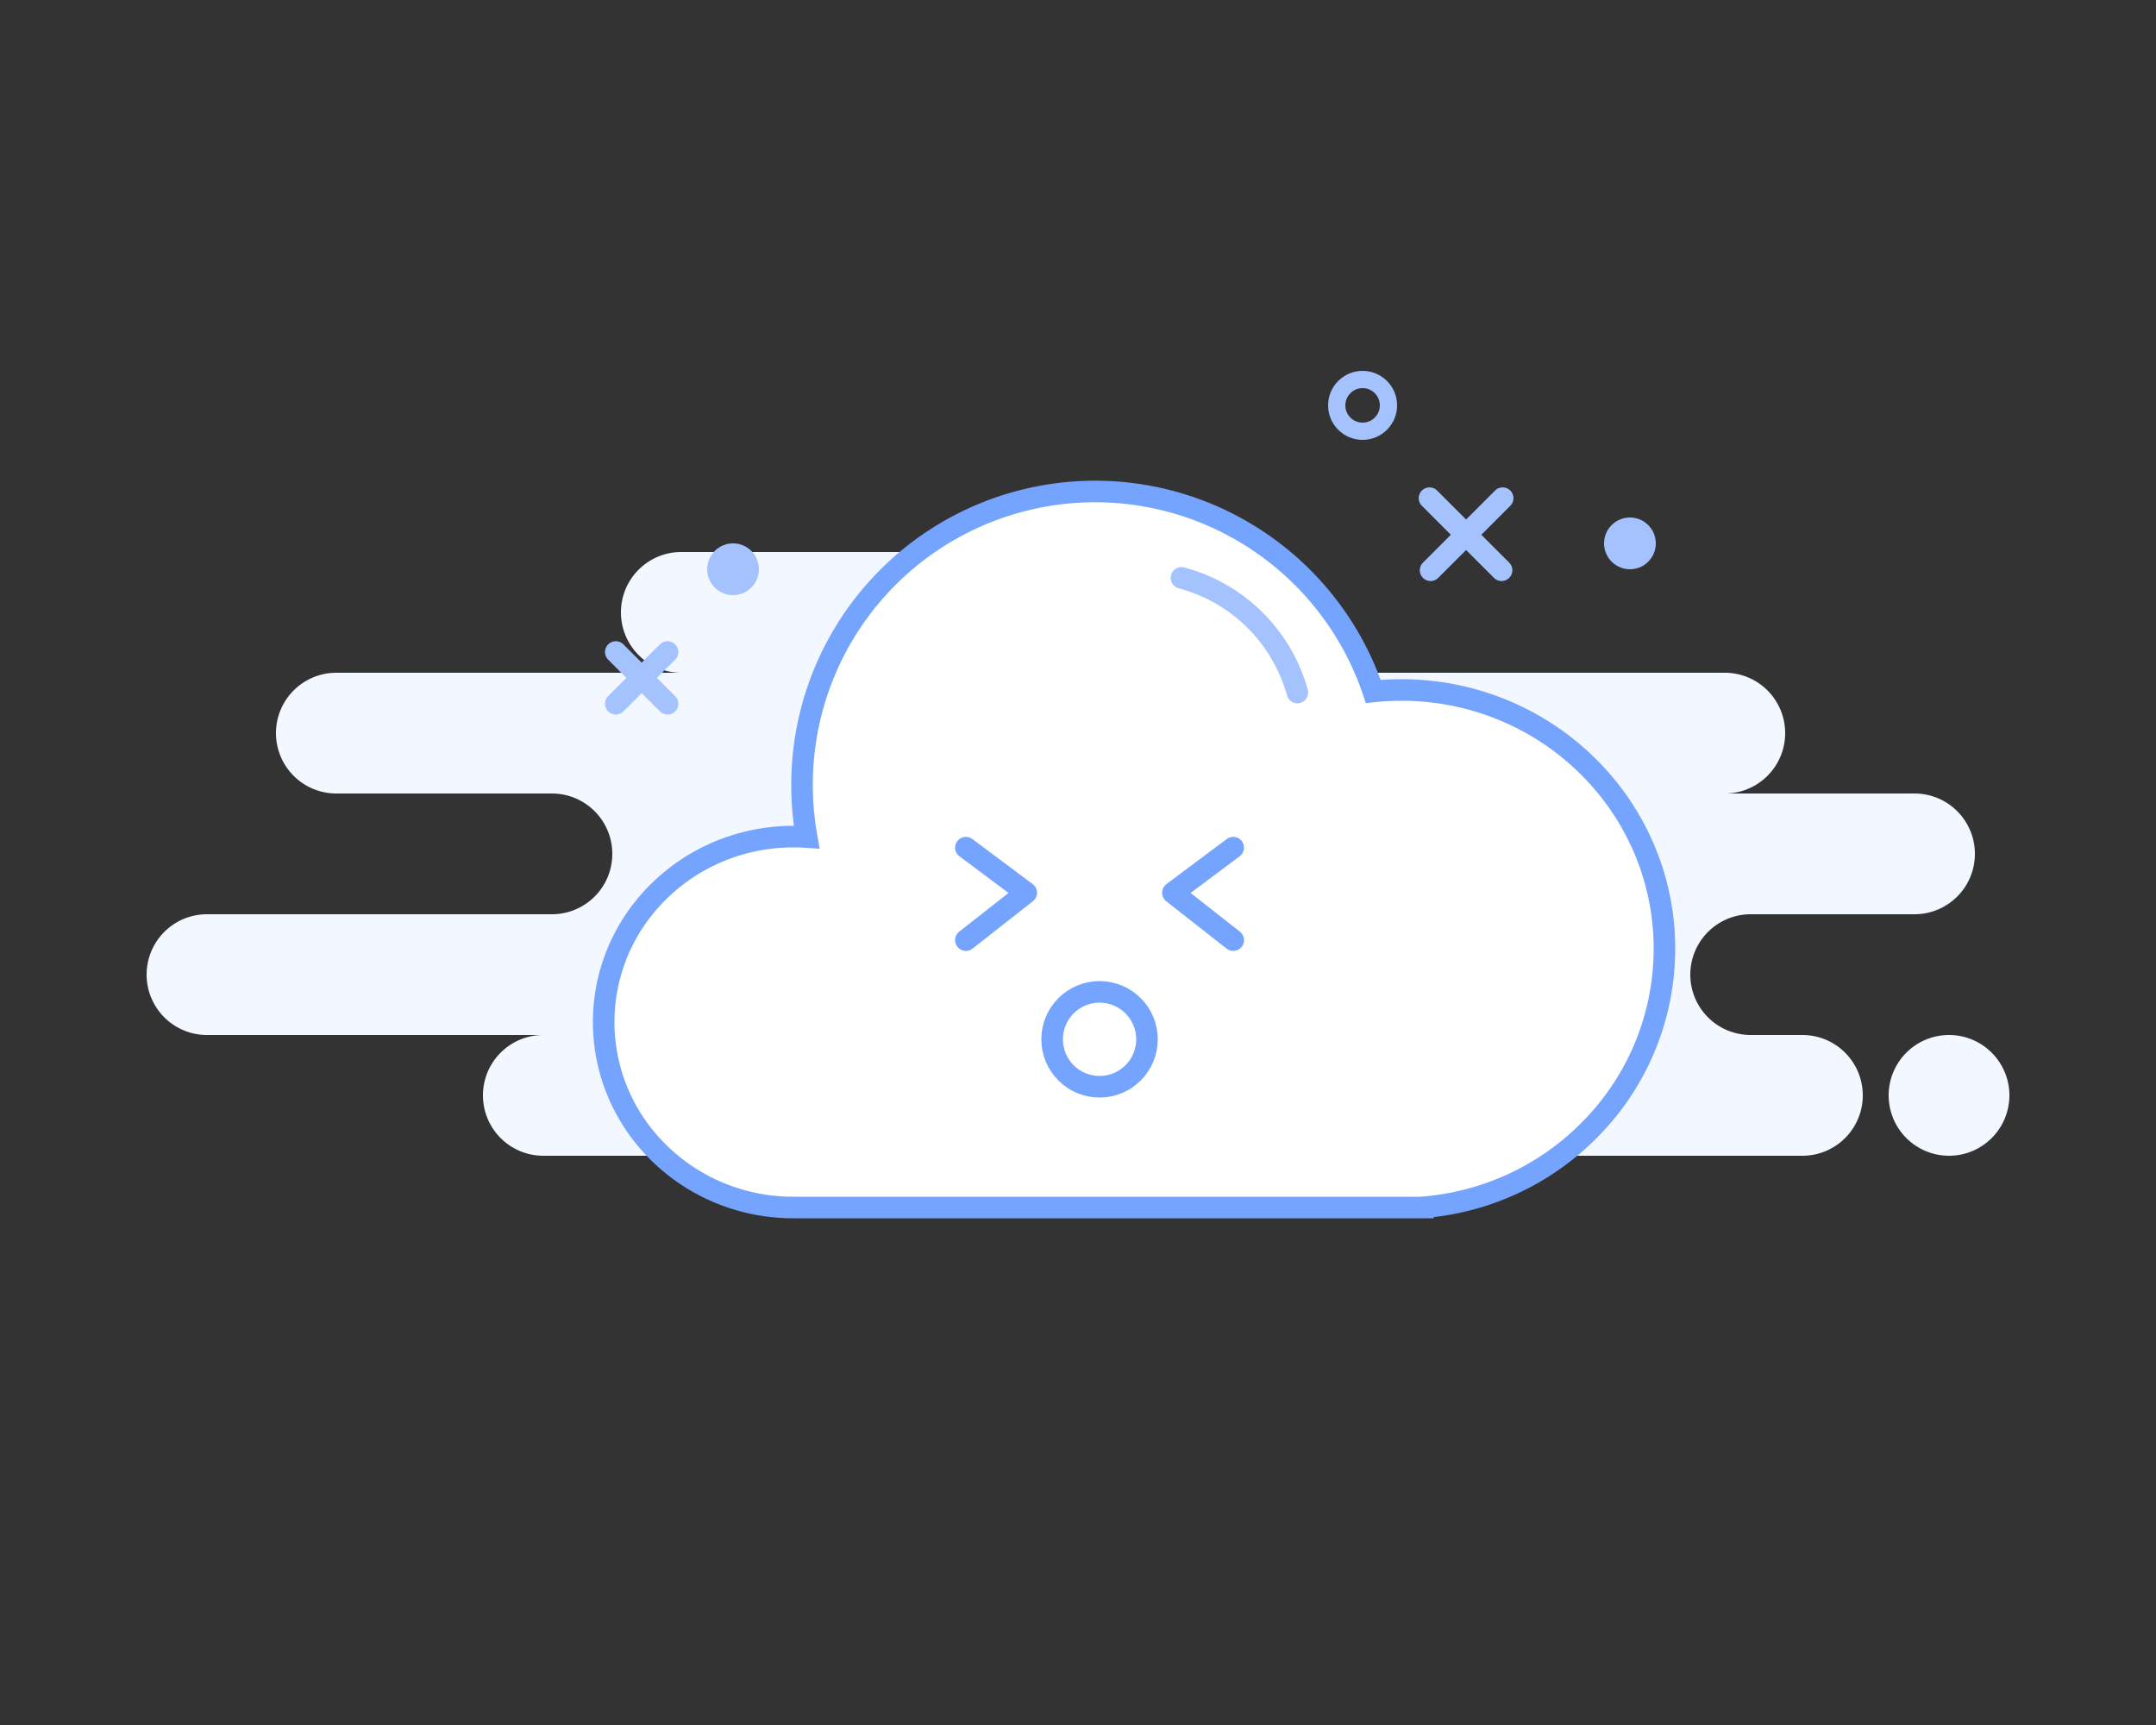 <svg id="Error" xmlns="http://www.w3.org/2000/svg" width="250" height="200" viewBox="0 0 250 200">
  <rect x="0" y="0" width="250" height="200" fill="#333333" stroke="none"/>
  <path id="Background" d="M202,63a7,7,0,1,1,7,7A7,7,0,0,1,202,63ZM46,70a7,7,0,1,1,0-14H7A7,7,0,1,1,7,42H47a7,7,0,0,0,0-14H22a7,7,0,0,1,0-14H62A7,7,0,1,1,62,0h57a7,7,0,0,1,0,14h64a7,7,0,1,1,0,14h22a7,7,0,1,1,0,14H186a7,7,0,1,0,0,14h6a7,7,0,0,1,0,14Z" transform="translate(17 64)" fill="#f3f7ff"/>
  <path id="Shape" d="M95,83H22a22.3,22.3,0,0,1-8.563-1.69A21.961,21.961,0,0,1,6.444,76.7a21.408,21.408,0,0,1-4.715-6.834,21.12,21.12,0,0,1,0-16.738A21.409,21.409,0,0,1,6.444,46.3a21.962,21.962,0,0,1,6.993-4.608A22.3,22.3,0,0,1,22,40c.506,0,1.023.018,1.537.052A34.319,34.319,0,0,1,23,34,33.988,33.988,0,0,1,77.045,6.534,34.077,34.077,0,0,1,89.239,23.17,31.377,31.377,0,0,1,92.5,23a30.747,30.747,0,0,1,11.872,2.357,30.432,30.432,0,0,1,9.695,6.429,29.877,29.877,0,0,1,6.537,9.536A29.39,29.39,0,0,1,123,53a29.758,29.758,0,0,1-8.122,20.422A30.536,30.536,0,0,1,95,82.978V83Z" transform="translate(70 57)" fill="#fff" stroke="#75a4fe" stroke-linecap="round" stroke-miterlimit="10" stroke-width="2.5"/>
  <circle id="Oval" cx="5.5" cy="5.5" r="5.5" transform="translate(122 115)" fill="none" stroke="#75a4fe" stroke-miterlimit="10" stroke-width="2.5"/>
  <path id="Line" d="M0,10.722,7,5.229,0,0" transform="translate(112 98.278)" fill="none" stroke="#75a4fe" stroke-linecap="round" stroke-linejoin="round" stroke-miterlimit="10" stroke-width="2.5"/>
  <path id="Line-2" data-name="Line" d="M0,10.722-7,5.229,0,0" transform="translate(143 98.278)" fill="none" stroke="#75a4fe" stroke-linecap="round" stroke-linejoin="round" stroke-miterlimit="10" stroke-width="2.5"/>
  <path id="Oval-2" data-name="Oval" d="M-13.44,0A19.036,19.036,0,0,1,0,13.293" transform="translate(150.44 67)" fill="none" stroke="#a4c3fe" stroke-linecap="round" stroke-miterlimit="10" stroke-width="2.5"/>
  <circle id="Oval-3" data-name="Oval" cx="3" cy="3" r="3" transform="translate(155 44)" fill="none" stroke="#a4c3fe" stroke-miterlimit="10" stroke-width="2"/>
  <circle id="Oval-4" data-name="Oval" cx="3" cy="3" r="3" transform="translate(186 60)" fill="#a4c3fe"/>
  <path id="Line_5" data-name="Line 5" d="M4.6,4.6.481,8.712,4.6,4.6.354.354,4.6,4.6,8.839.354,4.6,4.6,8.712,8.712Z" transform="translate(165.404 57.404)" fill="none" stroke="#a4c3fe" stroke-linecap="round" stroke-linejoin="round" stroke-miterlimit="10" stroke-width="2.5"/>
  <path id="Line_4" data-name="Line 4" d="M3,3,0,6,3,3,0,0,3,3,6,0,3,3,6,6Z" transform="translate(71.404 75.596)" fill="none" stroke="#a4c3fe" stroke-linecap="round" stroke-linejoin="round" stroke-miterlimit="10" stroke-width="2.5"/>
  <circle id="Oval-5" data-name="Oval" cx="3" cy="3" r="3" transform="translate(82 63)" fill="#a4c3fe"/>
</svg>
